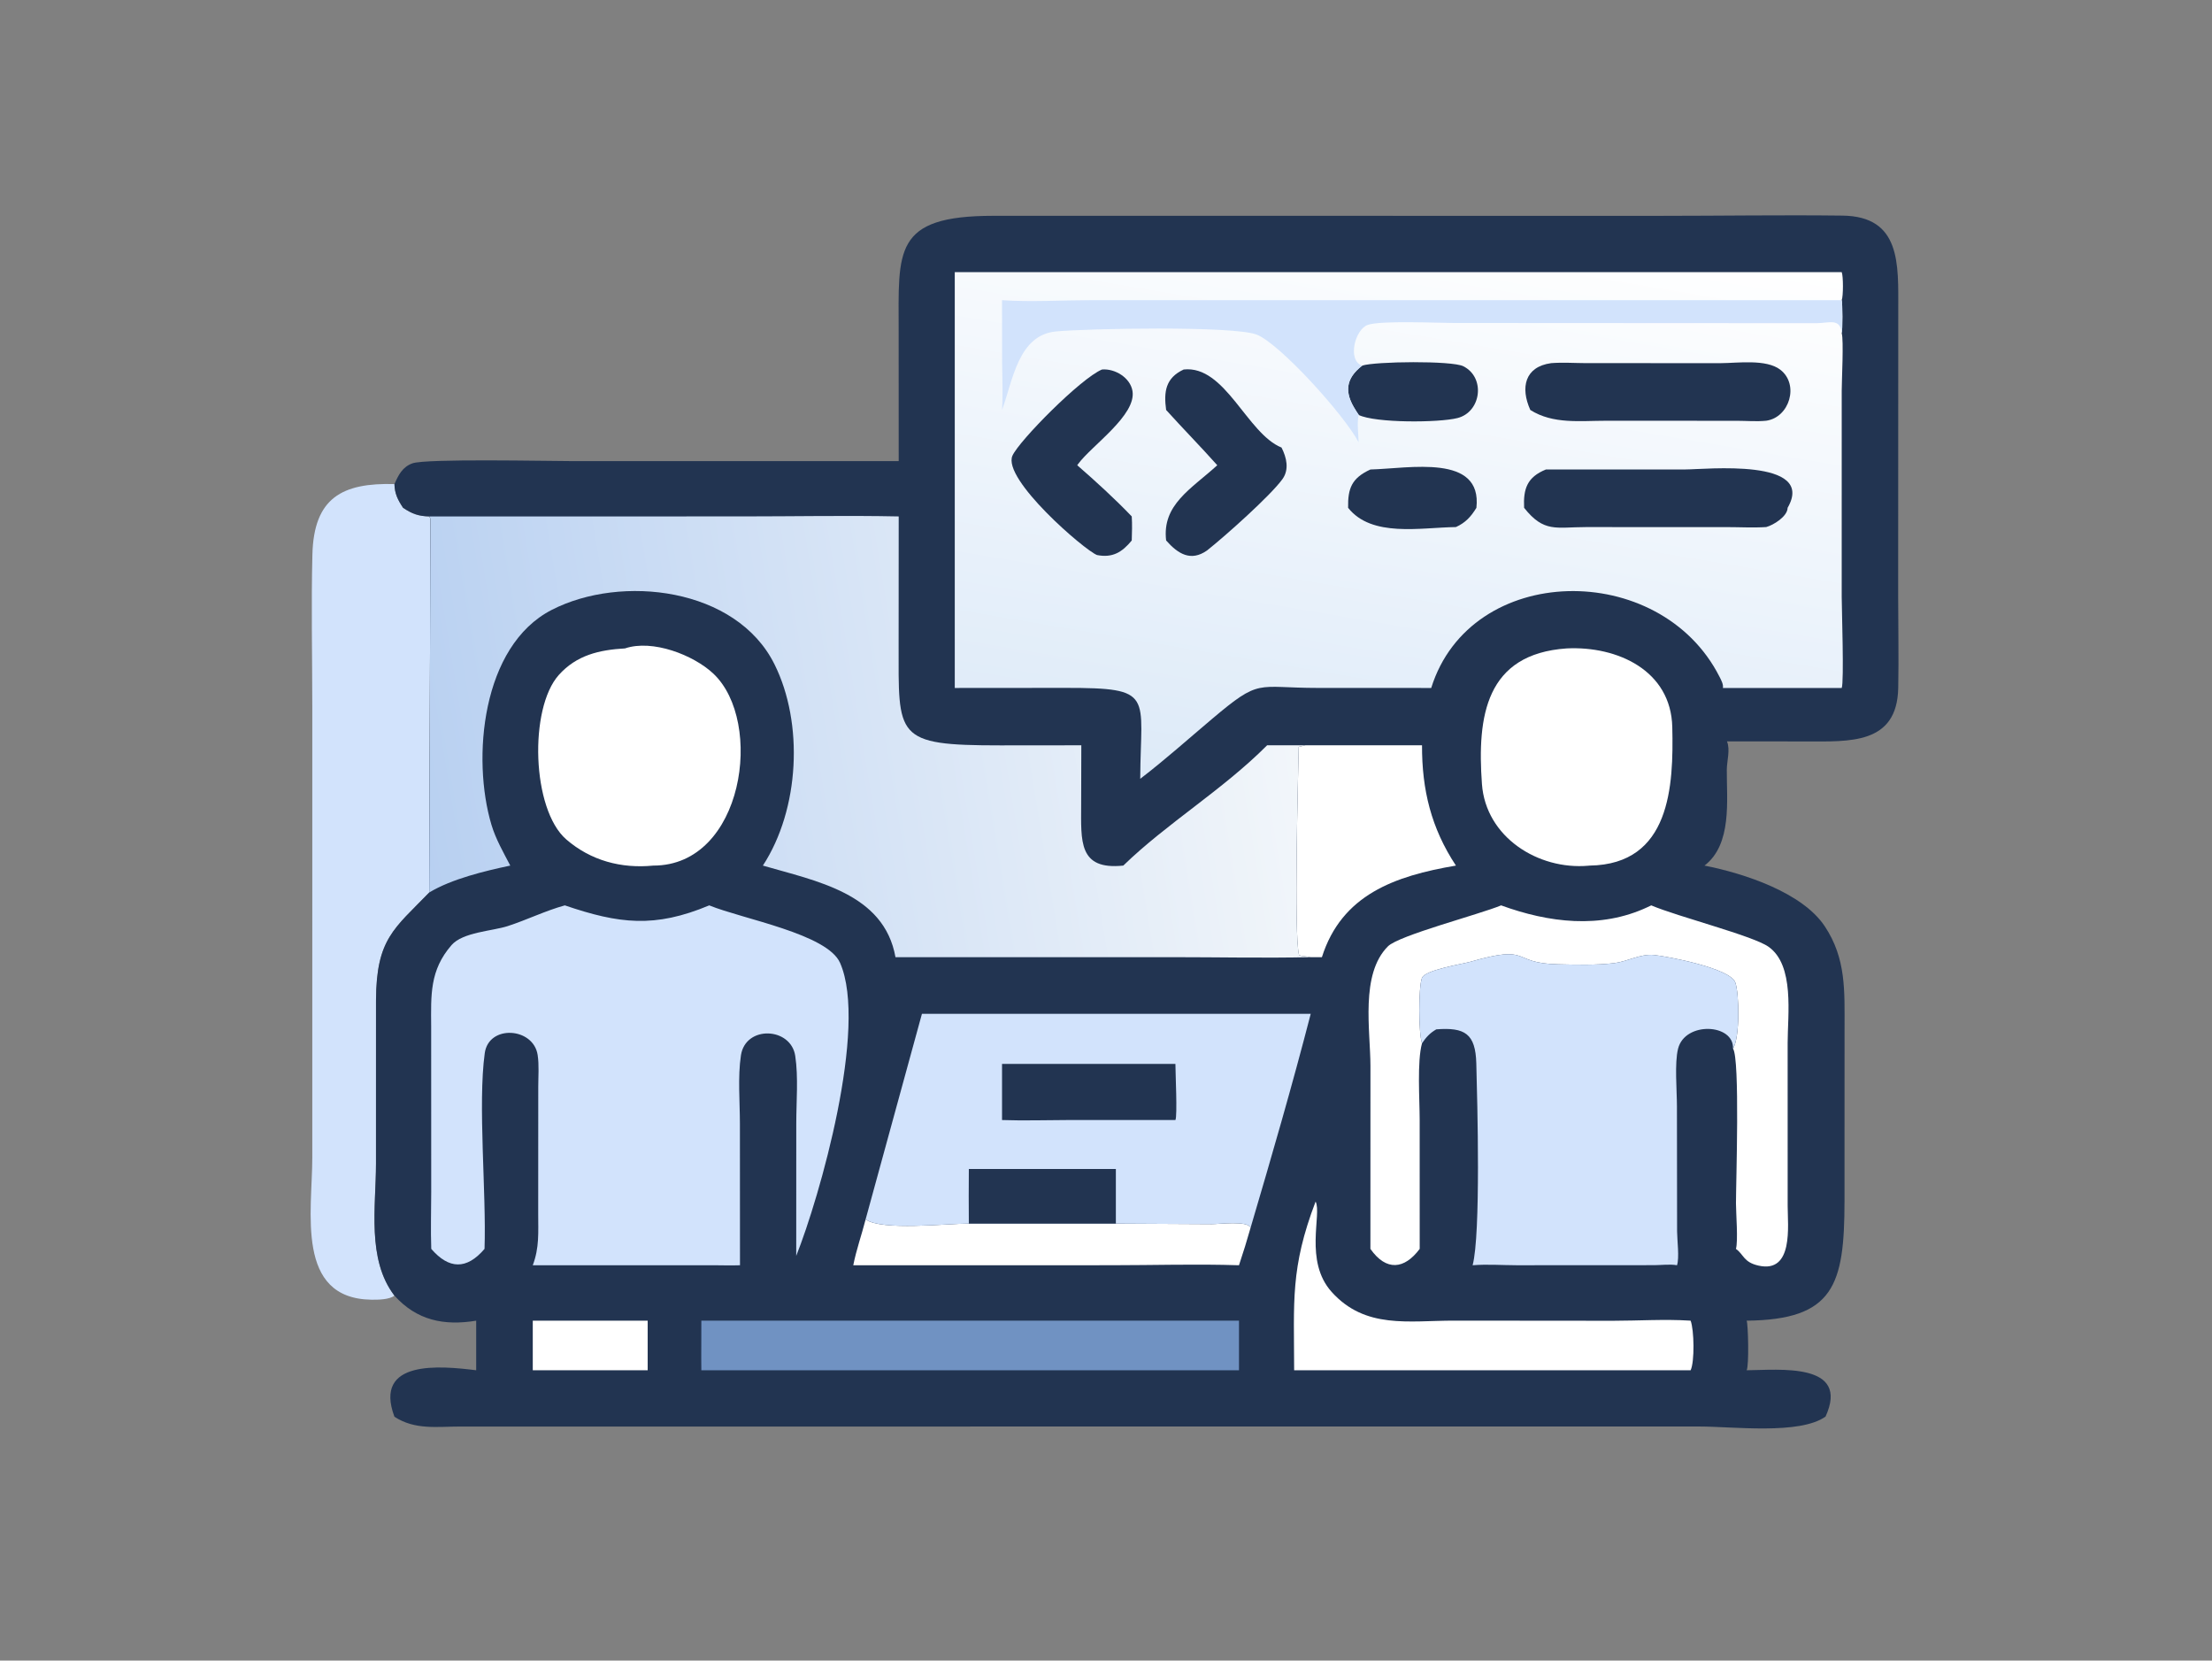 <?xml version="1.0" encoding="utf-8" ?>
<svg xmlns="http://www.w3.org/2000/svg" xmlns:xlink="http://www.w3.org/1999/xlink" width="802" height="602">
	<rect width="100%" height="100%" fill="#808080" stroke="none"/>
	<path fill="#D2E3FC" transform="scale(1.176 1.176)" d="M121.611 399.397C120.032 400.643 116.515 400.677 114.53 400.649C90.98 400.325 96.286 373.452 96.281 356.823L96.279 217.492C96.274 201.997 95.923 186.409 96.315 170.923C96.758 153.44 105.506 148.796 121.611 149.219C121.68 152.208 122.662 154.104 124.273 156.539C127.077 158.399 128.972 159.106 132.343 159.196C132.56 159.519 132.709 159.787 132.705 160.189L132.343 275.114C121.53 286.295 116.037 289.383 115.926 308.257L115.919 358.772C115.917 371.931 113.04 388.212 121.611 399.397Z"/>
	<path fill="#223451" transform="scale(1.176 1.176)" d="M277.076 142.137L277.06 102.106C277.063 77.322 275.203 66.531 306.218 66.527L511.664 66.537C530.44 66.537 549.266 66.237 568.036 66.465C586.167 66.685 585.246 81.549 585.244 95.39L585.215 183.46C585.214 192.986 585.418 202.549 585.235 212.07C584.899 229.563 570.175 228.563 556.821 228.557L532.433 228.536C533.504 231.063 532.402 234.582 532.383 237.28C532.319 246.567 534.1 260.255 525.504 266.829C537.813 269.257 555.707 275.153 562.604 285.562C569.231 295.563 568.682 305.563 568.686 317.034L568.672 370.26C568.653 396.232 565.388 406.827 538.506 407.117C538.968 408.187 539.28 420.884 538.506 422.4C548.308 422.337 570.575 419.801 562.802 436.737L562.804 436.693C554.862 442.345 534.25 439.743 524.017 439.741L142.052 439.748C134.715 439.742 127.993 440.876 121.611 436.737C115.002 419.008 135.853 421.043 146.812 422.4L146.812 407.117C136.811 408.76 128.485 407.006 121.611 399.397C113.04 388.212 115.917 371.931 115.919 358.772L115.926 308.257C116.037 289.383 121.53 286.295 132.343 275.114L132.705 160.189C132.709 159.787 132.56 159.519 132.343 159.196C128.972 159.106 127.077 158.399 124.273 156.539C122.662 154.104 121.68 152.208 121.611 149.219C122.853 146.404 124.059 143.953 127.165 142.826C131.307 141.323 169.161 142.139 176.035 142.139L277.076 142.137Z"/>
	<path fill="white" transform="scale(1.176 1.176)" d="M164.257 407.117L199.683 407.117L199.683 422.4L164.257 422.4L164.257 407.117Z"/>
	<path fill="white" transform="scale(1.176 1.176)" d="M266.875 375.882C271.824 379.476 291.911 377.171 298.699 377.189L344.027 377.189L373.616 377.352C375.679 377.379 384.768 376.184 385.564 378.464C384.458 382.353 383.271 386.197 381.987 390.031C368.888 389.602 355.627 390.023 342.515 390.024L263.069 390.031C264.009 385.256 265.675 380.601 266.875 375.882Z"/>
	<path fill="white" transform="scale(1.176 1.176)" d="M402.471 229.747L438.417 229.747C438.375 243.467 441.242 255.274 448.871 266.829C429.931 270.027 413.645 275.855 407.55 295.061L404.106 295.061C402.861 294.759 401.732 294.912 400.503 294.405C398.847 288.229 400.244 238.449 400.402 230.229L402.471 229.747Z"/>
	<path fill="white" transform="scale(1.176 1.176)" d="M405.605 370.403C407.601 374.175 401.993 388.757 410.566 398.266C420.942 409.775 434.259 407.097 448.306 407.102L497.347 407.145C505.126 407.141 513.164 406.611 520.913 407.094L521.233 407.117C522.315 409.99 522.49 419.723 521.233 422.4L515.567 422.4L398.993 422.4C398.957 401.143 397.788 390.913 405.605 370.403Z"/>
	<path fill="#7092C2" transform="scale(1.176 1.176)" d="M216.229 407.117L381.987 407.117L381.987 422.4L216.229 422.4C216.146 417.311 216.272 412.209 216.229 407.117Z"/>
	<path fill="white" transform="scale(1.176 1.176)" d="M483.035 199.881C498.648 199.114 515.174 206.654 515.576 224.139C515.994 242.295 515.04 266.452 490.121 266.829L489.712 266.866C474.23 268.241 458.074 258.06 456.89 241.683C455.376 220.745 458.067 201.597 483.035 199.881Z"/>
	<path fill="white" transform="scale(1.176 1.176)" d="M192.696 199.881C201.164 197 213.819 201.922 219.905 207.631C235.675 222.422 229.299 266.894 201.409 266.829C191.572 267.801 182.156 265.318 174.582 258.76C163.923 249.53 163.048 218.372 172.29 208.061C177.787 201.927 184.791 200.331 192.696 199.881Z"/>
	<path fill="white" transform="scale(1.176 1.176)" d="M422.503 384.988L422.516 328.62C422.507 317.629 419.307 300.357 427.901 291.728C431.294 288.321 456.185 281.857 462.803 279.094C477.406 284.41 493.37 286.459 507.955 279.632L509.091 279.094C517.267 282.576 540.312 288.424 545.202 291.82C553.356 297.483 551.138 312.913 551.142 321.434L551.148 371.774C551.147 377.768 553.032 392.594 542.159 390.142C537.514 389.094 537.655 386.732 535.2 384.988C535.906 382.56 535.213 374.015 535.209 370.985C535.201 364.657 536.488 326.316 534.293 323.245C536.449 319.931 536.252 306.417 535.004 302.859C533.457 298.447 513.925 294.793 509.932 294.394C505.724 293.974 501.766 296.412 497.649 296.904C492.028 297.575 486.017 297.383 480.358 297.262C465.353 296.94 472.549 290.949 453.269 296.492C450.823 297.196 439.345 298.969 438.394 301.467C437.301 304.338 437.326 318.679 438.417 321.601C436.86 327.195 437.692 338.975 437.693 345.213L437.703 384.988C432.959 391.326 427.39 391.928 422.503 384.988Z"/>
	<path fill="#D2E3FC" transform="scale(1.176 1.176)" d="M438.417 321.601C437.326 318.679 437.301 304.338 438.394 301.467C439.345 298.969 450.823 297.196 453.269 296.492C472.549 290.949 465.353 296.94 480.358 297.262C486.017 297.383 492.028 297.575 497.649 296.904C501.766 296.412 505.724 293.974 509.932 294.394C513.925 294.793 533.457 298.447 535.004 302.859C536.252 306.417 536.449 319.931 534.293 323.245C534.668 315.554 519.523 314.758 517.362 323.264C516.238 327.69 517.007 336.112 517.01 341.022L517.057 379.606C517.073 382.306 517.8 387.746 517.029 390.031C514.913 389.635 512.211 389.994 510.01 390.005L467.604 390.028C463.103 390.02 458.501 389.664 454.019 390.031C456.568 380.4 455.483 339.931 455.154 327.802C454.906 318.657 451.655 316.633 442.812 317.311C440.808 318.479 439.697 319.726 438.417 321.601Z"/>
	<path fill="#D2E3FC" transform="scale(1.176 1.176)" d="M284.242 312.518L404.106 312.518C398.416 334.558 392.017 356.625 385.564 378.464C384.768 376.184 375.679 377.379 373.616 377.352L344.027 377.189L298.699 377.189C291.911 377.171 271.824 379.476 266.875 375.882L284.242 312.518Z"/>
	<path fill="#223451" transform="scale(1.176 1.176)" d="M298.699 360.355L344.027 360.355L344.027 377.189L298.699 377.189C298.623 371.579 298.679 365.966 298.699 360.355Z"/>
	<path fill="#223451" transform="scale(1.176 1.176)" d="M308.934 327.96L362.388 327.96C362.382 330.5 363.03 344.034 362.388 345.266L329.136 345.265C322.413 345.273 315.651 345.506 308.934 345.266L308.934 327.96Z"/>
	<path fill="#D2E3FC" transform="scale(1.176 1.176)" d="M174.139 279.094C190.888 284.789 201.81 286.138 218.662 279.094C228.983 283.316 255.084 287.865 259.01 296.841C267.689 316.681 252.645 369.171 245.483 387.135L245.497 346.199C245.497 339.55 246.165 332.041 245.179 325.498C243.837 316.592 229.836 315.997 228.433 325.334C227.428 332.021 228.118 339.67 228.119 346.438L228.141 390.031C225.527 390.12 222.9 390.05 220.285 390.031L164.257 390.031C166.318 384.563 165.927 379.946 165.931 374.172L165.947 335.035C165.946 331.854 166.241 328.308 165.756 325.178C164.442 316.684 150.674 315.763 149.451 324.66C147.282 340.439 149.979 367.611 149.384 384.988C143.826 391.508 138.371 391.24 132.96 384.988C132.747 379.162 132.943 373.262 132.946 367.427L132.93 316.416C132.874 306.738 132.45 299.118 139.208 291.343C142.688 287.339 151.768 287.024 156.528 285.481C162.468 283.557 168.113 280.755 174.139 279.094Z"/>
	<defs>
		<linearGradient id="gradient_0" gradientUnits="userSpaceOnUse" x1="128.913" y1="249.564" x2="395.408" y2="205.797">
			<stop offset="0" stop-color="#B8D0F1"/>
			<stop offset="1" stop-color="#F2F6FA"/>
		</linearGradient>
	</defs>
	<path fill="url(#gradient_0)" transform="scale(1.176 1.176)" d="M132.343 159.196L228.795 159.19C244.87 159.189 261.01 158.866 277.076 159.196L277.053 198.525C277.054 227.275 275.687 229.788 308.408 229.772L333.376 229.747L333.328 248.069C333.313 259.232 332.406 268.278 346.317 266.829C359.753 253.778 376.904 243.549 390.66 229.747L402.471 229.747L400.402 230.229C400.244 238.449 398.847 288.229 400.503 294.405C401.732 294.912 402.861 294.759 404.106 295.061C389.9 295.372 375.625 295.061 361.41 295.06L276.08 295.061C272.571 275.341 251.584 271.604 235.201 266.829C246.533 249.458 247.832 222.93 238.76 204.738C226.985 181.126 191.571 176.983 170.096 188.009C148.462 199.118 145.419 233.87 151.52 254.26C152.84 258.669 155.203 262.761 157.322 266.829C149.384 268.504 139.256 270.947 132.343 275.114L132.705 160.189C132.709 159.787 132.56 159.519 132.343 159.196Z"/>
	<defs>
		<linearGradient id="gradient_1" gradientUnits="userSpaceOnUse" x1="413.598" y1="248.809" x2="444.983" y2="63.948">
			<stop offset="0" stop-color="#DDEAF8"/>
			<stop offset="1" stop-color="white"/>
		</linearGradient>
	</defs>
	<path fill="url(#gradient_1)" transform="scale(1.176 1.176)" d="M294.361 83.892L567.812 83.892C568.313 85.122 568.312 91.305 567.812 92.537C568.069 93.175 568.103 102.051 567.812 102.74C568.461 104.76 567.817 117.265 567.815 120.425L567.811 184.03C567.812 187.198 568.574 210.347 567.812 212.077L531.182 212.077C531.382 210.948 530.638 209.612 530.137 208.624C511.803 172.465 453.376 173.25 441.251 212.077L406.32 212.064C387.057 212.06 388.712 208.934 373.61 221.676C366.325 227.822 359.105 234.295 351.541 240.076C351.649 214.154 356.22 212.037 328.517 212.049L294.361 212.077L294.361 83.892Z"/>
	<path fill="#223451" transform="scale(1.176 1.176)" d="M422.503 144.73C434.504 144.422 457.042 139.769 455.185 156.539C453.508 159.283 451.827 161.122 448.871 162.471C437.903 162.62 422.926 165.746 415.632 156.539C415.513 150.526 416.758 147.365 422.503 144.73Z"/>
	<path fill="#223451" transform="scale(1.176 1.176)" d="M419.987 112.702C423.916 111.411 447.622 111.125 451.148 112.898C458.072 116.38 456.672 127.003 449.359 128.868C443.631 130.329 424.042 130.44 418.867 127.905L418.879 127.839C418.531 127.363 418.225 126.885 417.922 126.38C414.505 121.065 414.712 116.778 419.987 112.702Z"/>
	<path fill="#223451" transform="scale(1.176 1.176)" d="M339.756 113.902C343.713 113.567 348.46 116.394 349.151 120.529C350.401 127.997 336.56 137.34 332.393 143.035L332.12 143.415C337.939 148.49 343.574 153.617 348.926 159.196C349.088 161.673 348.999 164.134 348.926 166.612C345.995 170.185 343.032 172.048 338.224 171.099C334.408 169.651 308.919 147.67 312.149 140.461C314.223 135.832 333.213 116.618 339.756 113.902Z"/>
	<path fill="#223451" transform="scale(1.176 1.176)" d="M364.943 113.902C377.769 112.517 384.419 133.639 395.103 137.965C396.666 141.039 397.541 144.713 395.375 147.712C391.716 152.777 377.772 165.227 372.14 169.685C367.13 173.204 363.2 170.759 359.526 166.612C358.211 155.546 367.291 150.721 375.293 143.415C370.145 137.643 364.716 132.119 359.526 126.38C358.757 120.791 359.326 116.504 364.943 113.902Z"/>
	<path fill="#223451" transform="scale(1.176 1.176)" d="M478.225 111.945C481.748 111.665 485.487 111.931 489.029 111.94L530.599 111.947C535.688 111.928 544.55 110.623 548.882 113.971C554.786 118.534 551.726 128.688 544.528 129.694C541.625 129.992 538.561 129.724 535.632 129.715L495.165 129.702C487.178 129.694 478.831 130.824 471.808 126.38C468.689 119.49 470.097 113.052 478.225 111.945Z"/>
	<path fill="#223451" transform="scale(1.176 1.176)" d="M476.605 144.73L519.711 144.715C525.591 144.715 560.07 141.088 551.132 156.539C551.095 159.214 546.742 161.881 544.528 162.471C540.507 162.728 536.317 162.489 532.275 162.488L488.848 162.481C479.752 162.491 476.011 164.274 469.893 156.539C469.611 150.681 470.817 147.079 476.605 144.73Z"/>
	<path fill="#D2E3FC" transform="scale(1.176 1.176)" d="M308.934 92.537C317.539 93.142 327.642 92.536 336.44 92.531L567.812 92.537C568.069 93.175 568.103 102.051 567.812 102.74C567.412 97.911 563.868 99.609 560.072 99.629L448.221 99.566C443.082 99.558 425.994 98.752 421.754 100.13C417.725 101.44 415.286 111.215 419.987 112.702C414.712 116.778 414.505 121.065 417.922 126.38C418.225 126.885 418.531 127.363 418.879 127.839L418.867 127.905C418.327 130.513 418.82 133.66 418.867 136.332C414.434 127.856 394.481 105.858 387.423 103.141C380.29 100.395 334.997 101.253 325.499 102.182C313.843 103.322 312.225 117.537 308.934 126.38C309.24 121.515 309.009 116.717 308.96 111.854L308.934 92.537Z"/>
</svg>
